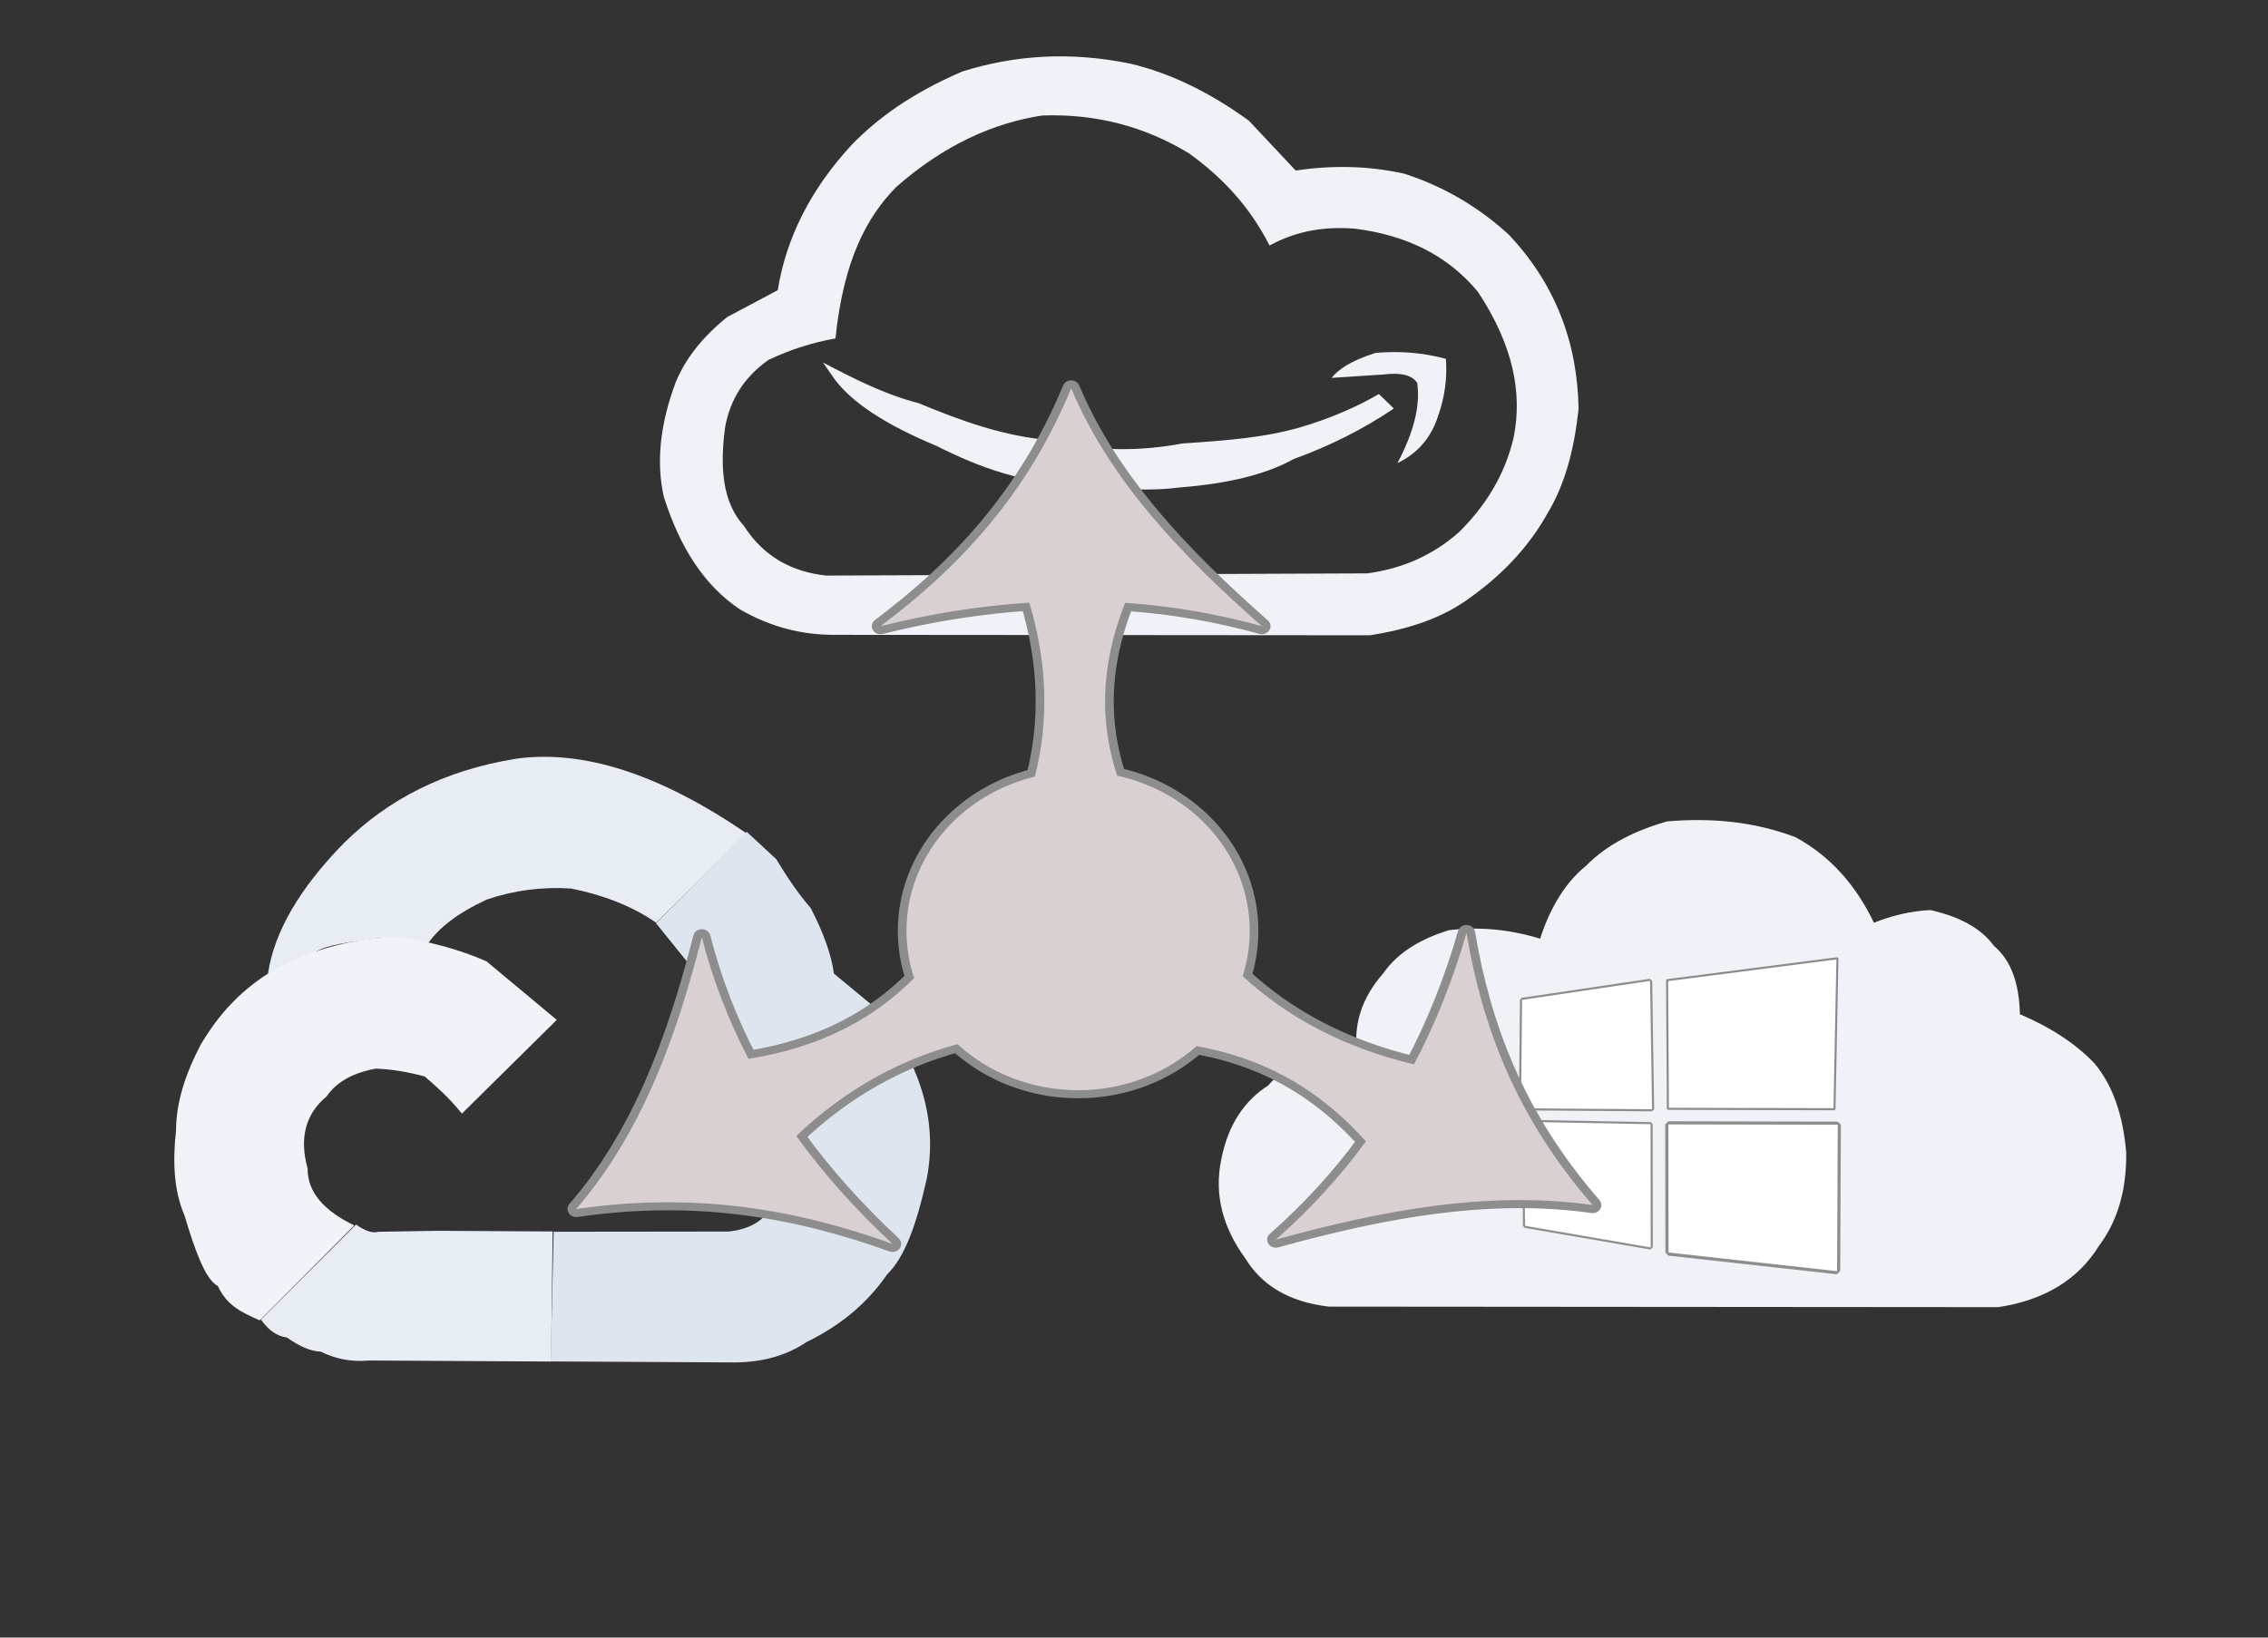 <?xml version="1.0" encoding="UTF-8" standalone="no"?>
<!DOCTYPE svg PUBLIC "-//W3C//DTD SVG 1.1//EN" "http://www.w3.org/Graphics/SVG/1.1/DTD/svg11.dtd">
<svg width="100%" height="100%" viewBox="0 0 180 130" version="1.1" xmlns="http://www.w3.org/2000/svg" xmlns:xlink="http://www.w3.org/1999/xlink" xml:space="preserve" xmlns:serif="http://www.serif.com/" style="fill-rule:evenodd;clip-rule:evenodd;stroke-linecap:round;stroke-miterlimit:1;">
    <rect x="0" y="0" width="180" height="130" fill="#333333" stroke="none"/>
    <g transform="matrix(0.504,0,0,0.504,-2.852,44.195)">
        <path d="M108.991,57.65L123.152,43.525C109.46,34.19 97.559,30.398 87.043,31.798C75.543,33.633 66.702,38.287 59.859,45.059C52.807,52.245 48.83,59.117 47.856,65.682C50.202,64.5 52.612,63.349 55.249,62.313C57.068,61.114 60.662,60.69 65.39,60.071L73.075,60.887C74.783,58.459 77.671,56.149 82.285,54.011C86.498,52.569 90.919,51.959 95.569,52.261C100.21,53.182 104.932,54.839 108.991,57.65Z" style="fill:rgb(232,237,244);"/>
        <path d="M92.843,106.324L92.383,126.75L121.393,126.907C125.559,126.873 129.357,125.918 132.651,123.704C137.651,121.256 141.956,117.953 145.36,113.036C148.111,110.335 149.924,105.386 151.577,98.06C152.752,92.062 151.972,86.392 149.685,80.975C148.485,77.708 146.164,74.268 143.075,70.711L136.971,65.654C136.58,62.654 135.315,59.192 133.326,55.346C131.435,53.168 129.635,50.533 127.889,47.628L123.237,43.325L108.961,57.728L114.414,64.487L117.287,70.378L118.334,76.092L118.219,80.037L125.22,82.295C127.378,83.898 129.028,86.092 130.315,88.712C131.128,91.81 131.448,95.014 130.224,98.548C128.978,100.685 127.732,102.266 126.485,103.386C124.943,105.254 122.802,106.023 120.387,106.292L92.843,106.324Z" style="fill:rgb(222,229,239);"/>
        <path d="M46.757,120.157L61.723,105.191C63.196,106.223 64.379,106.601 65.271,106.326L74.585,106.172L92.687,106.28L92.432,126.766L63.861,126.603C60.63,126.889 58.241,126.229 56.174,125.207C54.553,125.161 52.76,124.338 50.849,122.984C49.26,122.791 47.91,121.803 46.757,120.157Z" style="fill:rgb(232,237,244);"/>
        <path d="M46.569,120.285L61.445,105.328C56.815,103.087 54.074,100.196 54.095,96.357C52.773,91.545 53.757,87.788 57.086,85.011C58.627,82.738 61.233,81.303 64.808,80.629C67.568,80.74 69.921,81.169 72.535,81.863C74.114,83.226 76.382,85.19 78.397,87.716L93.335,72.953L82.268,63.729C77.65,61.708 73.032,60.586 68.414,59.873C60.877,60.063 55.053,61.966 49.842,64.483C43.731,67.852 40.037,72.167 37.27,76.846C35.005,81.165 33.394,85.708 33.377,90.398C32.807,95.439 33.084,99.973 34.694,103.706C36.295,109.012 37.922,113.789 39.959,114.88C41.472,118.08 43.839,119.065 46.569,120.285Z" style="fill:rgb(240,243,248);"/>
    </g>
    <g transform="matrix(0.486,0,0,0.486,87.138,49.084)">
        <path d="M72.203,52.334C67.073,50.749 62.102,50.357 57.263,50.952C52.871,52.337 49.09,54.426 46.588,57.992C43.062,61.994 41.59,66.5 42.373,71.559C34.967,71.74 30.164,73.334 27.845,76.277C23.96,78.763 21.278,82.643 20.154,88.326C18.926,94.114 20.386,99.505 24.074,104.566C26.694,108.836 31.015,111.649 37.705,112.431L147.038,112.517C154.475,111.383 160.011,108.1 163.483,102.486C166.296,98.72 167.989,93.865 167.921,87.297C167.414,81.172 165.727,76.204 162.649,72.6C159.515,69.359 155.438,66.748 150.561,64.67C150.444,59.794 149.205,55.922 146.327,53.517C144.352,50.787 140.976,48.79 135.949,47.658C132.718,47.801 129.664,48.566 126.723,49.726C123.739,43.49 119.5,38.787 113.9,35.748C107.062,33.159 100.044,32.566 92.916,33.175C87.871,34.643 83.28,36.792 79.688,40.441C76.474,43.046 73.956,46.967 72.203,52.334Z" style="fill:rgb(239,242,247);"/>
        <g transform="matrix(1.205,0,0,1.205,36.821,39.206)">
            <g transform="matrix(1,0,0,1,-0.367,-0.316)">
                <path d="M27.286,19.503L44.636,16.929L44.904,34.327L27.147,34.196L27.286,19.503Z" style="fill:none;stroke:rgb(141,141,141);stroke-width:0.57px;"/>
                <path d="M27.286,19.503L44.636,16.929L44.904,34.327L27.147,34.196L27.286,19.503Z" style="fill:white;"/>
            </g>
            <g transform="matrix(1,0,0,1,0.661,-0.314)">
                <path d="M68.6,34.323L69.001,13.855L45.917,16.833L46.021,34.266L68.6,34.323Z" style="fill:white;stroke:rgb(139,139,139);stroke-width:0.28px;"/>
            </g>
            <g transform="matrix(1,0,0,1,-0.332,0.404)">
                <path d="M27.454,35.324L44.667,35.635L44.686,52.342L27.664,49.411L27.454,35.324Z" style="fill:none;stroke:rgb(141,141,141);stroke-width:0.57px;"/>
                <path d="M27.454,35.324L44.667,35.635L44.686,52.342L27.664,49.411L27.454,35.324Z" style="fill:white;"/>
            </g>
            <g transform="matrix(1,0,0,1,1.031,0.652)">
                <path d="M68.58,55.31L68.673,35.461L45.717,35.416L45.742,52.78L68.58,55.31Z" style="fill:none;stroke:rgb(141,141,141);stroke-width:0.85px;"/>
                <path d="M68.58,55.31L68.673,35.461L45.717,35.416L45.742,52.78L68.58,55.31Z" style="fill:white;"/>
            </g>
        </g>
    </g>
    <g transform="matrix(0.459,0,0,0.459,49.21,1.606)">
        <path d="M27.27,46.686C28.719,37.658 32.936,29.268 40.054,21.547C44.53,16.933 50.459,12.62 59.151,8.878C68.022,6.086 77.628,5.322 88.308,7.526C94.974,9.115 101.776,12.323 108.733,17.375L116.821,25.988C122.945,25.096 129.182,25.108 135.597,26.542C142.446,28.755 148.476,32.307 153.726,37.136C161.515,45.427 165.548,55.442 165.738,67.221C165.015,74.037 163.438,80.168 160.441,85.161C157.471,90.502 153.184,95.426 147.095,99.782C142.254,103.43 136.255,105.34 129.67,106.371L36.855,106.297C31.524,106.278 26.166,105.03 20.769,101.916C14.648,97.869 10.336,91.227 7.559,82.384C6.216,76.382 6.942,69.742 9.642,62.578C11.293,58.54 14.252,54.793 18.518,51.336L27.27,46.686ZM37.245,55.038C38.649,41.431 42.696,34.004 47.725,28.872C56.026,21.536 64.671,17.732 73.011,16.476C82.404,16.141 90.823,18.431 98.386,23.028C104.023,27.079 108.852,32.155 112.309,38.967C116.199,36.841 120.838,35.559 127.054,36.049C135.937,37.157 143.125,40.666 148.335,46.981C154.414,56.153 156.073,64.486 154.5,72.205C152.941,78.844 149.548,84.057 145.132,88.476C140.496,92.606 135.132,94.879 129.188,95.666L35.671,96.049C29.671,95.412 24.811,92.75 21.427,87.462C17.743,83.456 17.21,77.383 18.178,70.325C19.046,65.62 21.449,61.716 25.659,58.755C29.521,56.909 33.383,55.721 37.245,55.038Z" style="fill:rgb(239,242,247);"/>
        <g transform="matrix(1.649,0,0,1.649,-53.118,-60.049)">
            <path d="M53.49,72.313L54.743,74.112C56.549,76.498 59.989,78.819 65.402,81.061C69.953,83.359 74.715,85.094 80.138,85.065C84.49,85.697 88.081,85.797 90.979,85.412C95.755,85.033 99.822,84.123 102.853,82.436C106.564,81.092 110.077,79.354 113.351,77.138L111.78,75.617C109.604,76.909 106.645,78.201 103.597,79.092C99.85,80.188 95.963,80.481 91.159,80.809C86.999,81.591 82.393,81.714 77.361,80.462C72.519,80.078 67.945,78.424 63.539,76.587C59.9,75.644 56.689,73.989 53.49,72.313Z" style="fill:rgb(239,242,247);"/>
            <path d="M106.823,73.926L112.234,73.575C114.194,73.326 115.292,73.681 115.799,74.45C116.157,76.879 115.402,79.706 113.725,82.863C115.783,81.882 117.218,80.278 117.968,77.99C118.691,75.97 118.959,73.949 118.811,71.929C116.422,71.286 113.96,71.079 111.425,71.308C108.944,72.101 107.56,72.987 106.823,73.926Z" style="fill:rgb(239,242,247);"/>
        </g>
    </g>
    <g transform="matrix(1.362,0,0,1.265,-34.419,-13.888)">
        <path d="M85.575,59.715C86.374,56.333 86.34,52.703 85.249,48.797C82.404,48.992 79.514,49.487 76.579,50.274C81.121,46.607 85.107,42.074 87.69,35.352C89.926,41.087 94.097,45.819 98.8,50.274C96.188,49.494 93.532,49.007 90.832,48.807C89.313,52.961 89.404,56.456 90.366,59.655C94.792,60.685 98.093,64.657 98.093,69.395C98.093,70.383 97.95,71.338 97.682,72.239C100.269,74.803 103.546,76.717 107.667,77.774C108.921,75.212 109.938,72.462 110.724,69.527C111.626,75.292 113.554,81.009 118.078,86.603C111.998,85.675 105.819,86.924 99.613,88.772C101.595,86.899 103.344,84.842 104.867,82.604C101.824,78.964 98.511,77.31 94.996,76.628C93.201,78.342 90.769,79.395 88.093,79.395C85.354,79.395 82.871,78.291 81.063,76.504C77.694,77.488 74.531,79.336 71.668,82.266C73.259,84.633 75.131,86.889 77.278,89.039C71.842,86.932 65.937,85.738 58.845,86.851C62.676,82.057 64.674,76.088 66.167,69.794C66.8,72.446 67.708,74.988 68.885,77.426C73.269,76.665 76.254,74.819 78.541,72.359C78.25,71.423 78.093,70.427 78.093,69.395C78.093,64.746 81.273,60.833 85.575,59.715Z" style="fill:none;stroke:rgb(141,141,141);stroke-width:1.01px;stroke-linejoin:round;"/>
        <path d="M85.575,59.715C86.374,56.333 86.34,52.703 85.249,48.797C82.404,48.992 79.514,49.487 76.579,50.274C81.121,46.607 85.107,42.074 87.69,35.352C89.926,41.087 94.097,45.819 98.8,50.274C96.188,49.494 93.532,49.007 90.832,48.807C89.313,52.961 89.404,56.456 90.366,59.655C94.792,60.685 98.093,64.657 98.093,69.395C98.093,70.383 97.95,71.338 97.682,72.239C100.269,74.803 103.546,76.717 107.667,77.774C108.921,75.212 109.938,72.462 110.724,69.527C111.626,75.292 113.554,81.009 118.078,86.603C111.998,85.675 105.819,86.924 99.613,88.772C101.595,86.899 103.344,84.842 104.867,82.604C101.824,78.964 98.511,77.31 94.996,76.628C93.201,78.342 90.769,79.395 88.093,79.395C85.354,79.395 82.871,78.291 81.063,76.504C77.694,77.488 74.531,79.336 71.668,82.266C73.259,84.633 75.131,86.889 77.278,89.039C71.842,86.932 65.937,85.738 58.845,86.851C62.676,82.057 64.674,76.088 66.167,69.794C66.8,72.446 67.708,74.988 68.885,77.426C73.269,76.665 76.254,74.819 78.541,72.359C78.25,71.423 78.093,70.427 78.093,69.395C78.093,64.746 81.273,60.833 85.575,59.715Z" style="fill:rgb(217,209,209);"/>
    </g>
</svg>
